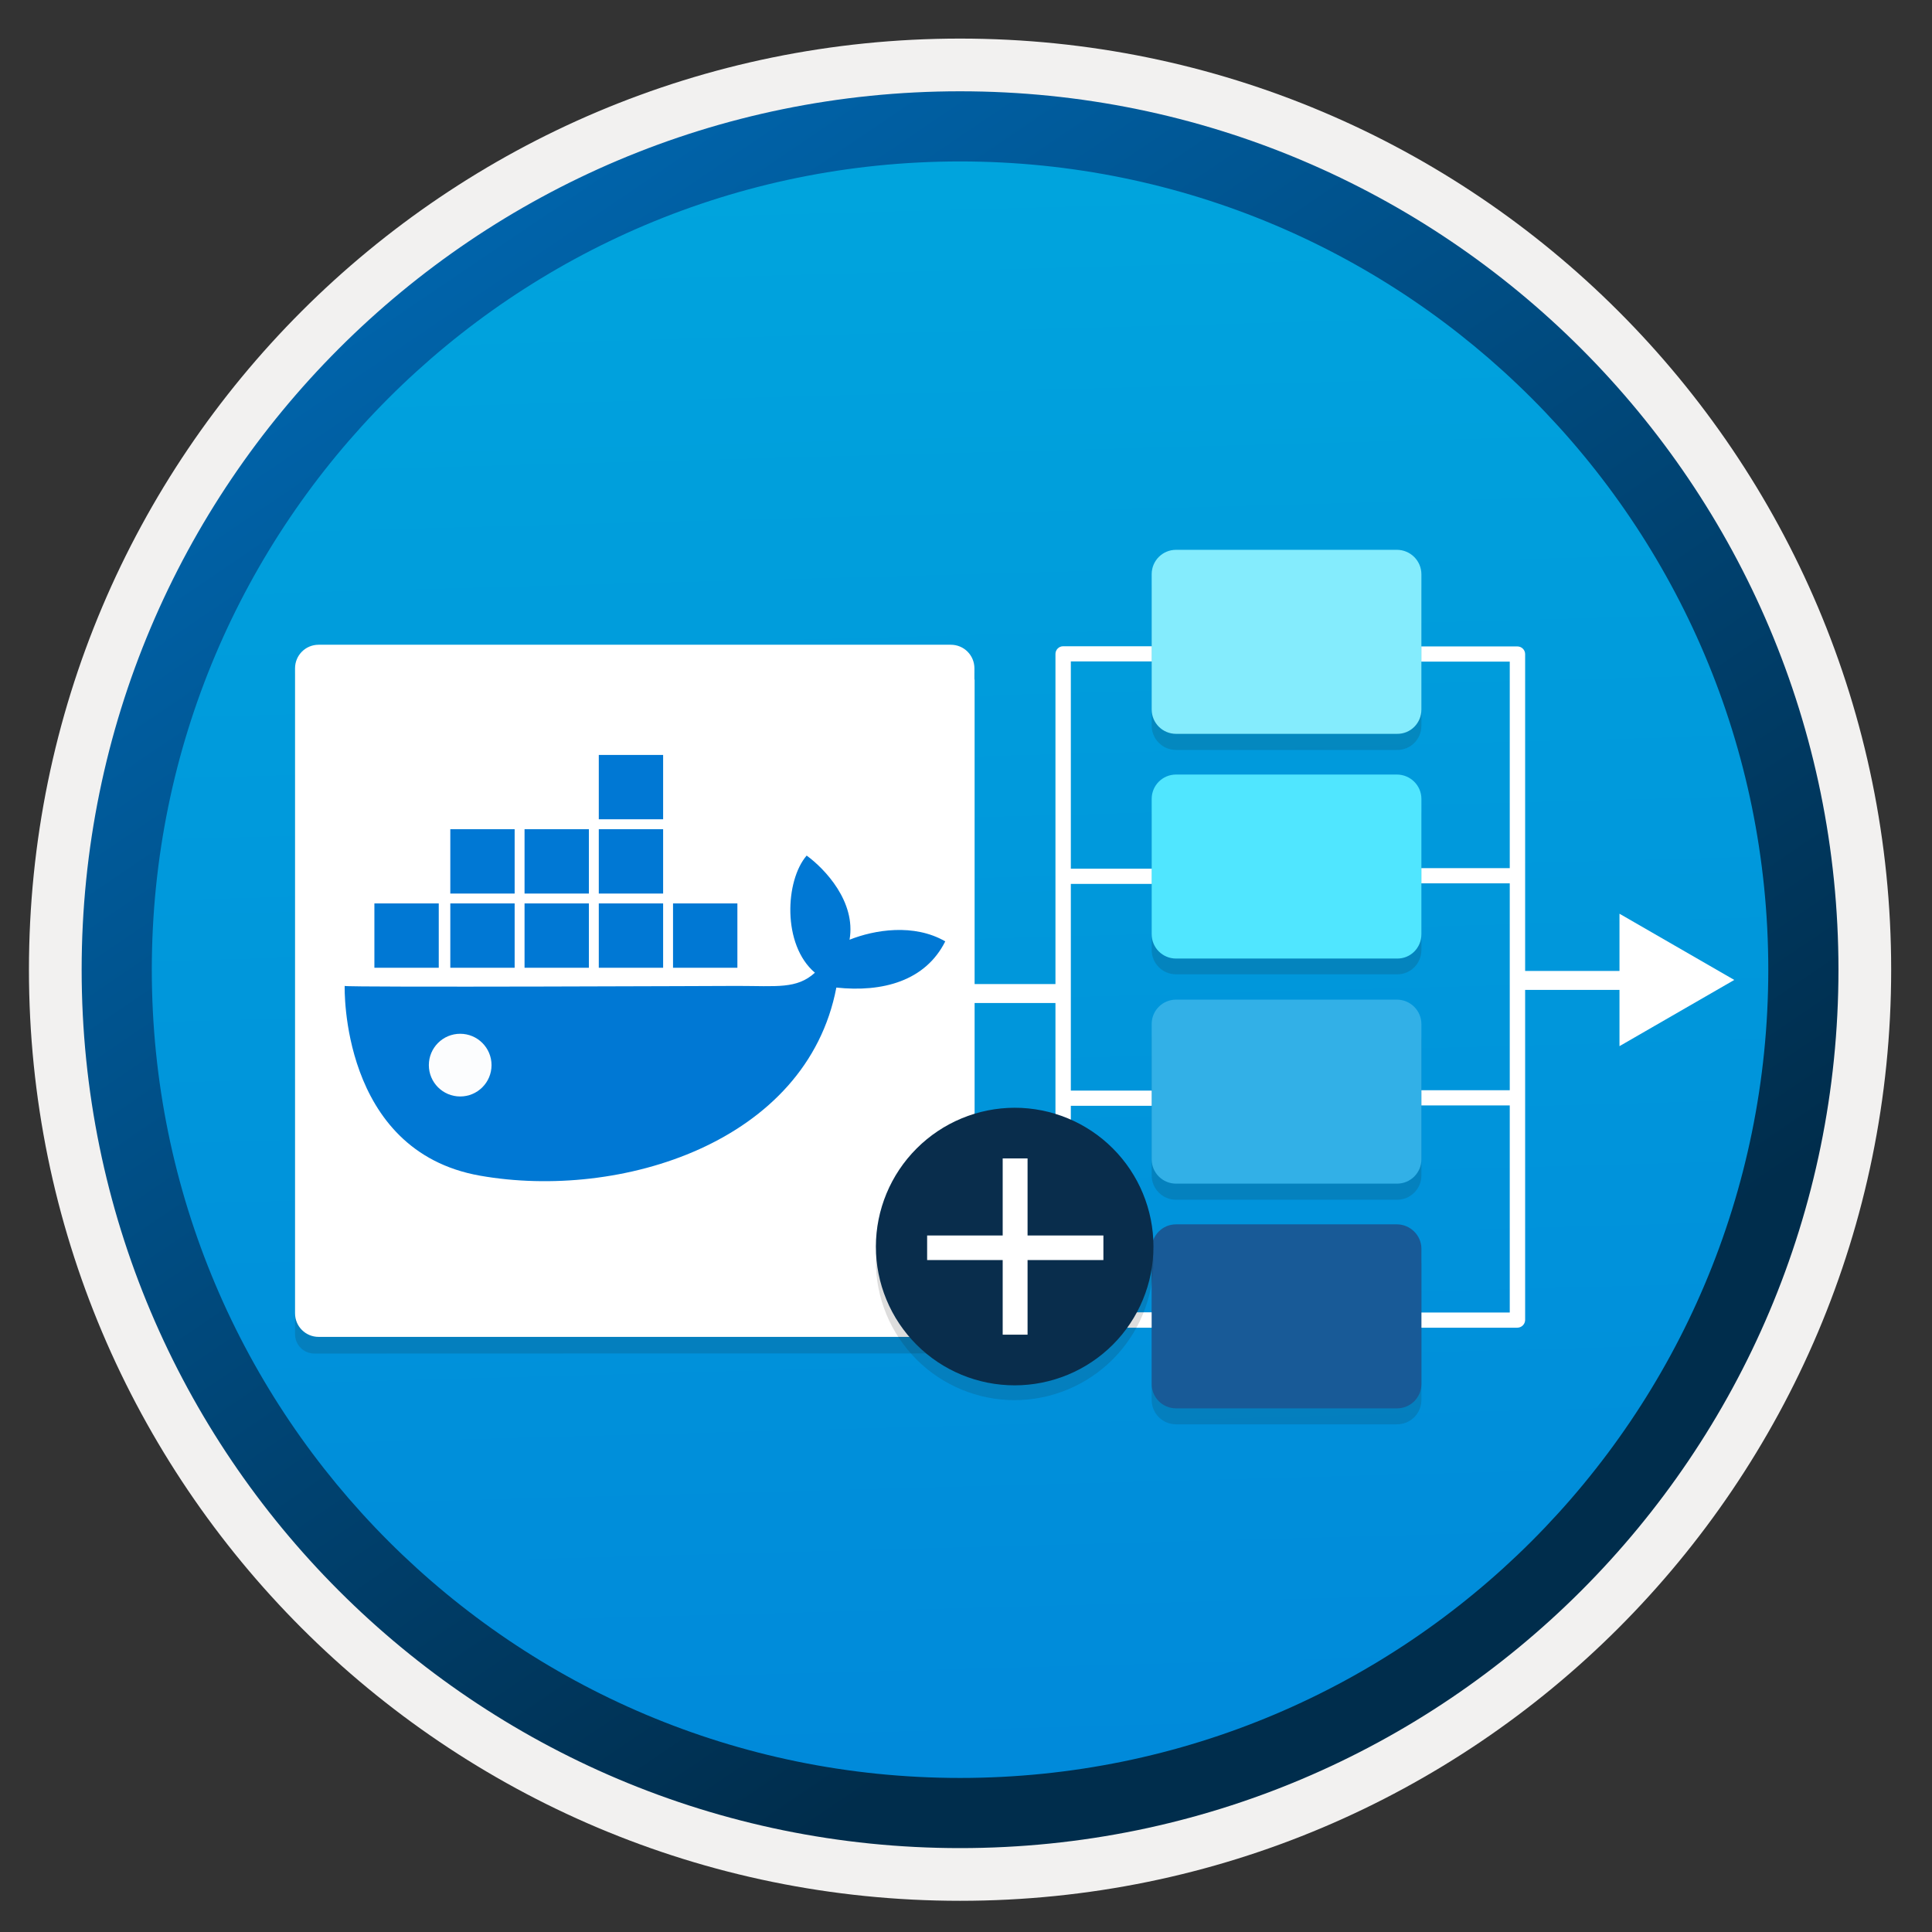 <svg width="103" height="103" viewBox="0 0 103 103" fill="none" xmlns="http://www.w3.org/2000/svg">
<rect x="0" y="0" width="103" height="103" fill="#333333" stroke="none"/>
<path d="M51.183 98.507C25.333 98.507 4.373 77.557 4.373 51.697C4.373 25.837 25.333 4.887 51.183 4.887C77.033 4.887 97.993 25.847 97.993 51.697C97.993 77.547 77.033 98.507 51.183 98.507Z" fill="url(#paint0_linear_304_20367)"/>
<path fill-rule="evenodd" clip-rule="evenodd" d="M97.082 51.697C97.082 77.047 76.532 97.597 51.182 97.597C25.832 97.597 5.283 77.047 5.283 51.697C5.283 26.347 25.832 5.797 51.182 5.797C76.532 5.797 97.082 26.347 97.082 51.697ZM51.182 2.057C78.603 2.057 100.823 24.277 100.823 51.697C100.823 79.117 78.593 101.337 51.182 101.337C23.762 101.337 1.543 79.107 1.543 51.697C1.543 24.277 23.762 2.057 51.182 2.057Z" fill="#F2F1F0"/>
<path fill-rule="evenodd" clip-rule="evenodd" d="M94.272 51.697C94.272 75.497 74.983 94.787 51.182 94.787C27.383 94.787 8.093 75.497 8.093 51.697C8.093 27.897 27.383 8.607 51.182 8.607C74.983 8.607 94.272 27.897 94.272 51.697ZM51.182 4.867C77.043 4.867 98.013 25.837 98.013 51.697C98.013 77.557 77.043 98.527 51.182 98.527C25.323 98.527 4.353 77.557 4.353 51.697C4.353 25.837 25.312 4.867 51.182 4.867Z" fill="url(#paint1_linear_304_20367)"/>
<path opacity="0.15" d="M50.919 72.153C51.499 72.153 51.959 71.693 51.959 71.113V35.893H15.729V71.123C15.729 71.703 16.189 72.163 16.769 72.163L50.919 72.153Z" fill="#1F1D20"/>
<path d="M51.949 36.193V35.633C51.949 34.933 51.389 34.373 50.689 34.373H16.989C16.289 34.373 15.729 34.933 15.729 35.633V36.253V36.823V70.013C15.729 70.713 16.289 71.273 16.989 71.273H50.699C51.399 71.273 51.959 70.713 51.959 70.013V36.263C51.959 36.233 51.949 36.223 51.949 36.193Z" fill="white"/>
<path d="M67.109 58.143H56.679V58.953H67.109V58.143Z" fill="white"/>
<path d="M67.109 46.312H56.679V47.123H67.109V46.312Z" fill="white"/>
<path d="M67.119 70.783H56.679C56.459 70.783 56.269 70.603 56.269 70.373V34.863C56.269 34.643 56.449 34.453 56.679 34.453H67.109V35.263H57.089V69.963H67.119V70.783Z" fill="white"/>
<path d="M56.709 52.463H48.859V53.473H56.709V52.463Z" fill="white"/>
<path d="M80.899 46.283H70.459V47.093H80.899V46.283Z" fill="white"/>
<path d="M80.899 58.123H70.459V58.933H80.899V58.123Z" fill="white"/>
<path d="M80.889 70.783H70.459V69.973H80.489V35.273H70.459V34.463H80.899C81.119 34.463 81.309 34.643 81.309 34.873V70.383C81.299 70.603 81.119 70.783 80.889 70.783Z" fill="white"/>
<path d="M91.079 51.764H80.859V52.774H91.079V51.764Z" fill="white"/>
<path opacity="0.15" d="M74.469 30.172H62.699C61.979 30.172 61.399 30.752 61.399 31.472V38.682C61.399 39.402 61.979 39.982 62.699 39.982H74.479C75.199 39.992 75.779 39.412 75.779 38.682V31.482C75.779 30.742 75.189 30.172 74.469 30.172Z" fill="#1F1D20"/>
<path opacity="0.15" d="M74.469 54.152H62.699C61.979 54.152 61.399 54.732 61.399 55.452V62.662C61.399 63.382 61.979 63.962 62.699 63.962H74.479C75.199 63.962 75.779 63.382 75.779 62.662V55.462C75.779 54.732 75.189 54.152 74.469 54.152Z" fill="#1F1D20"/>
<path opacity="0.15" d="M74.469 42.133H62.699C61.979 42.133 61.399 42.713 61.399 43.433V50.643C61.399 51.363 61.979 51.943 62.699 51.943H74.479C75.199 51.953 75.779 51.373 75.779 50.643V43.433C75.779 42.723 75.189 42.133 74.469 42.133Z" fill="#1F1D20"/>
<path opacity="0.15" d="M74.469 66.123H62.699C61.979 66.123 61.399 66.703 61.399 67.423V74.633C61.399 75.353 61.979 75.933 62.699 75.933H74.479C75.199 75.933 75.779 75.353 75.779 74.633V67.423C75.779 66.713 75.189 66.123 74.469 66.123Z" fill="#1F1D20"/>
<path d="M74.469 29.312H62.699C61.979 29.312 61.399 29.892 61.399 30.613V37.822C61.399 38.542 61.979 39.123 62.699 39.123H74.479C75.199 39.133 75.779 38.553 75.779 37.822V30.622C75.779 29.892 75.189 29.312 74.469 29.312Z" fill="#84ECFD"/>
<path d="M74.469 53.293H62.699C61.979 53.293 61.399 53.873 61.399 54.593V61.803C61.399 62.523 61.979 63.103 62.699 63.103H74.479C75.199 63.103 75.779 62.523 75.779 61.803V54.603C75.779 53.873 75.189 53.293 74.469 53.293Z" fill="#32B0E7"/>
<path d="M74.469 41.293H62.699C61.979 41.293 61.399 41.873 61.399 42.593V49.803C61.399 50.523 61.979 51.103 62.699 51.103H74.479C75.199 51.113 75.779 50.533 75.779 49.803V42.593C75.779 41.873 75.189 41.293 74.469 41.293Z" fill="#50E6FF"/>
<path d="M74.469 65.273H62.699C61.979 65.273 61.399 65.853 61.399 66.573V73.783C61.399 74.503 61.979 75.083 62.699 75.083H74.479C75.199 75.083 75.779 74.503 75.779 73.783V66.573C75.779 65.863 75.189 65.273 74.469 65.273Z" fill="#185A97"/>
<path d="M86.339 48.713L92.459 52.243L86.339 55.773V48.713Z" fill="white"/>
<path d="M23.391 48.164H19.96V51.594H23.391V48.164Z" fill="#0078D4"/>
<path d="M35.353 40.248H31.923V43.678H35.353V40.248Z" fill="#0078D4"/>
<path d="M31.395 48.164H27.965V51.594H31.395V48.164Z" fill="#0078D4"/>
<path d="M27.437 44.207H24.007V47.638H27.437V44.207Z" fill="#0078D4"/>
<path d="M27.437 48.164H24.007V51.594H27.437V48.164Z" fill="#0078D4"/>
<path d="M35.353 48.164H31.923V51.594H35.353V48.164Z" fill="#0078D4"/>
<path d="M35.353 44.207H31.923V47.638H35.353V44.207Z" fill="#0078D4"/>
<path d="M39.312 48.164H35.881V51.594H39.312V48.164Z" fill="#0078D4"/>
<path d="M31.395 44.207H27.965V47.638H31.395V44.207Z" fill="#0078D4"/>
<path d="M44.588 52.65C47.051 52.914 49.338 52.298 50.394 50.187C48.722 49.22 46.611 49.572 45.292 50.099C45.644 48.076 43.973 46.317 43.005 45.613C41.862 46.933 41.686 50.363 43.445 51.858C42.477 52.738 41.422 52.562 39.311 52.562C39.311 52.562 18.464 52.65 18.376 52.562C18.376 52.562 18.113 61.358 25.589 62.678C33.066 63.997 43.005 60.918 44.588 52.65Z" fill="#0078D4"/>
<path d="M24.534 58.456C25.457 58.456 26.205 57.708 26.205 56.785C26.205 55.861 25.457 55.113 24.534 55.113C23.611 55.113 22.863 55.861 22.863 56.785C22.863 57.708 23.611 58.456 24.534 58.456Z" fill="#FCFDFE"/>
<path opacity="0.15" d="M54.094 74.645C56.055 74.641 57.935 73.859 59.322 72.473C60.709 71.086 61.49 69.207 61.494 67.245C61.494 65.283 60.715 63.401 59.327 62.013C57.939 60.625 56.057 59.846 54.094 59.846C52.133 59.85 50.253 60.631 48.867 62.018C47.48 63.404 46.699 65.284 46.695 67.245C46.695 68.217 46.886 69.179 47.258 70.077C47.63 70.975 48.175 71.79 48.862 72.478C49.549 73.165 50.365 73.71 51.263 74.081C52.161 74.453 53.123 74.645 54.094 74.645V74.645Z" fill="#1F1D20"/>
<path d="M54.094 73.856C56.057 73.856 57.939 73.076 59.327 71.689C60.715 70.301 61.494 68.419 61.494 66.456C61.494 64.494 60.715 62.612 59.327 61.224C57.939 59.836 56.057 59.057 54.094 59.057C52.133 59.061 50.253 59.842 48.867 61.229C47.48 62.616 46.699 64.495 46.695 66.456C46.695 67.428 46.886 68.39 47.258 69.288C47.63 70.186 48.175 71.001 48.862 71.689C49.549 72.376 50.365 72.921 51.263 73.293C52.161 73.665 53.123 73.856 54.094 73.856V73.856Z" fill="#092D4C"/>
<path d="M54.782 61.758H53.456V71.155H54.782V61.758Z" fill="white"/>
<path d="M58.825 65.867H49.428V67.177H58.825V65.867Z" fill="white"/>
<defs>
<linearGradient id="paint0_linear_304_20367" x1="49.409" y1="-13.093" x2="53.391" y2="132.677" gradientUnits="userSpaceOnUse">
<stop stop-color="#00ABDE"/>
<stop offset="1" stop-color="#007ED8"/>
</linearGradient>
<linearGradient id="paint1_linear_304_20367" x1="2.613" y1="-19.925" x2="98.141" y2="120.956" gradientUnits="userSpaceOnUse">
<stop stop-color="#007ED8"/>
<stop offset="0.707" stop-color="#002D4C"/>
</linearGradient>
</defs>
</svg>
